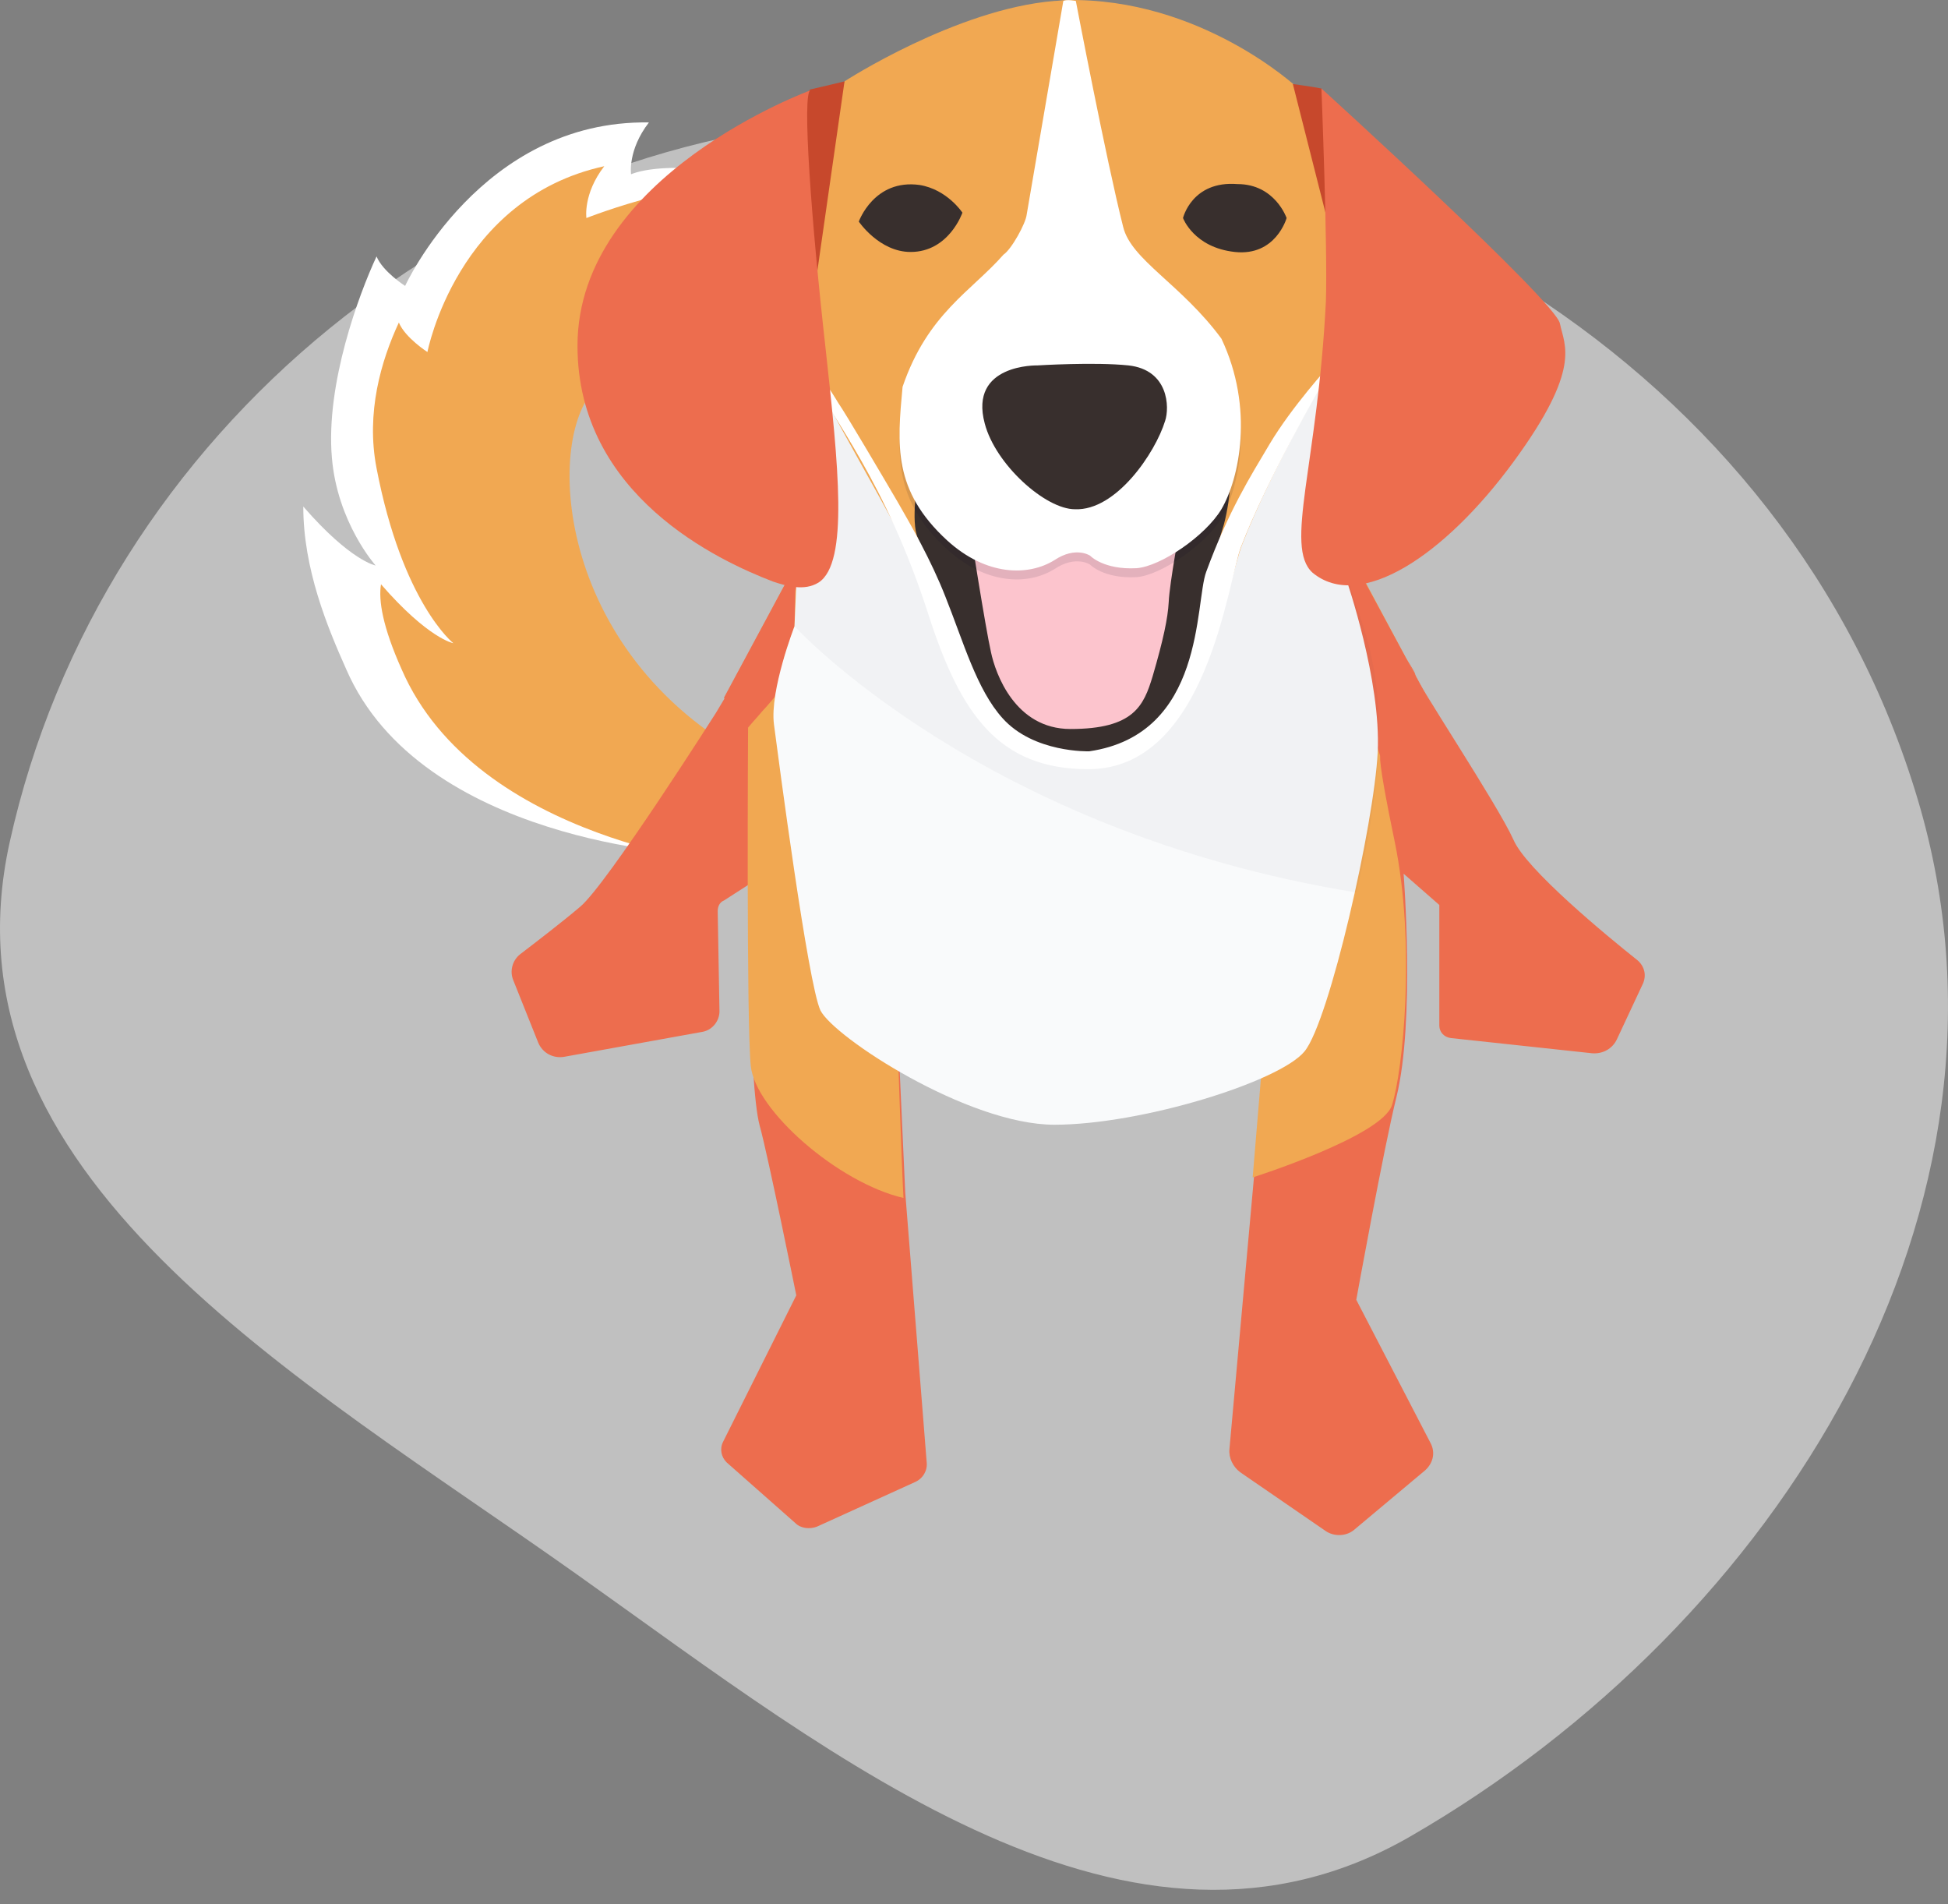 <svg width="88" height="86" viewBox="0 0 88 86" fill="none" xmlns="http://www.w3.org/2000/svg">
<rect x="0" y="0" width="88" height="86" fill="#808080" stroke="none"/>
<path fill-rule="evenodd" clip-rule="evenodd" d="M40.568 5.282C60.992 4.825 80.802 16.539 86.637 36.117C92.124 54.529 80.353 73.338 63.713 82.941C51.105 90.216 37.906 79.512 26.035 71.089C13.472 62.176 -2.886 53.087 0.436 38.046C4.553 19.403 21.481 5.71 40.568 5.282Z" fill="white" fill-opacity="0.5"/>
<path d="M31.252 38.573C31.252 38.573 19.027 38.048 15.638 30.221C14.791 28.325 13.701 25.703 13.701 22.878C15.84 25.34 16.969 25.541 16.969 25.541C16.969 25.541 15.235 23.605 14.992 20.66C14.71 17.351 16.203 13.317 17.01 11.582C17.292 12.268 18.301 12.913 18.301 12.913C18.301 12.913 21.73 5.409 29.315 5.53C28.347 6.781 28.508 7.87 28.508 7.87C28.508 7.87 29.88 7.224 33.269 7.87C38.958 8.959 40.128 12.832 40.128 12.832C40.128 12.832 31.211 9.645 24.796 17.19C22.577 19.772 23.304 29.737 32.865 34.216" fill="white"/>
<path d="M33.229 39.097C33.229 39.097 21.529 38.048 18.14 30.221C17.292 28.325 17.09 27.115 17.212 26.389C19.35 28.85 20.48 29.051 20.48 29.051C20.48 29.051 18.18 27.236 17.01 21.144C16.526 18.642 17.212 16.302 18.018 14.567C18.301 15.253 19.309 15.899 19.309 15.899C19.309 15.899 20.641 8.959 27.298 7.507C26.33 8.758 26.491 9.847 26.491 9.847C26.491 9.847 31.897 7.709 35.246 8.354C40.935 9.443 42.105 13.317 42.105 13.317C42.105 13.317 33.188 10.129 26.773 17.674C24.554 20.256 25.281 30.221 34.843 34.7" fill="#F1A852"/>
<path d="M36.295 25.582L32.341 32.198C32.341 32.198 27.419 39.945 26.209 40.953C25.402 41.639 24.191 42.567 23.505 43.092C23.142 43.374 23.021 43.858 23.183 44.262L24.312 47.086C24.514 47.57 24.998 47.812 25.482 47.731L31.736 46.602C32.18 46.521 32.502 46.117 32.502 45.674L32.422 41.155C32.422 40.953 32.502 40.752 32.704 40.671L33.834 39.945C33.834 39.945 33.794 48.901 34.318 50.838C34.681 52.129 35.972 58.504 35.972 58.504L32.664 65.12C32.502 65.443 32.583 65.806 32.825 66.048L35.932 68.792C36.174 69.034 36.577 69.074 36.9 68.953L41.338 66.936C41.701 66.774 41.903 66.411 41.863 66.048L40.894 53.864L40.572 46.803L57.113 48.014L55.54 65.443C55.499 65.846 55.701 66.25 56.024 66.492L59.897 69.155C60.26 69.397 60.785 69.397 61.148 69.114L64.375 66.411C64.739 66.088 64.859 65.604 64.617 65.16L61.269 58.705C61.269 58.705 62.52 51.806 63.084 49.547C63.932 46.117 63.407 39.461 63.407 39.461L65.021 40.873V46.319C65.021 46.602 65.223 46.844 65.545 46.884L71.92 47.57C72.404 47.61 72.848 47.368 73.05 46.924L74.22 44.423C74.381 44.06 74.3 43.656 73.978 43.374C72.606 42.285 68.934 39.259 68.37 37.927C67.643 36.313 63.932 30.746 63.932 30.463C63.932 30.181 61.027 26.187 61.027 26.187L51.142 35.587L38.837 31.634L36.456 25.501" fill="#ED6D4E"/>
<path d="M35.77 25.824L32.745 31.472L33.794 32.884C33.794 32.884 33.713 46.117 33.915 48.135C34.116 50.152 37.868 53.42 40.814 54.106C40.733 52.694 40.531 46.561 40.531 46.561L35.77 25.824Z" fill="#F1A852"/>
<path d="M57.073 47.368L56.589 53.178C56.589 53.178 62.439 51.322 62.883 49.91C63.367 48.417 63.972 42.688 63.004 38.008C62.197 34.135 62.358 34.135 62.358 34.135L64.859 32.239L61.349 25.662L60.542 26.469C60.542 26.469 60.946 35.386 60.542 38.129C60.139 40.913 59.171 46.682 57.073 47.368Z" fill="#F1A852"/>
<path d="M34.439 32.118C34.6 31.956 35.004 31.472 35.004 31.472L35.448 29.616L35.891 28.285L35.932 26.51L35.569 26.187L32.704 31.512L33.753 32.925C33.753 32.884 34.278 32.319 34.439 32.118Z" fill="#ED6D4E"/>
<path d="M61.955 32.884L60.583 26.55L61.349 25.703L64.9 32.279L62.358 34.175L61.955 32.884Z" fill="#ED6D4E"/>
<path d="M36.456 15.092L35.892 28.285C35.892 28.285 34.762 31.19 34.964 32.723C35.165 34.256 36.497 44.423 37.062 45.633C37.667 46.844 43.718 50.798 47.632 50.798C51.546 50.798 57.799 48.861 58.929 47.489C60.058 46.117 62.076 37.201 62.237 33.974C62.398 30.746 60.825 26.187 60.825 26.187L60.422 16.141L36.456 15.092Z" fill="#F9FAFB"/>
<path opacity="0.04" d="M35.892 28.285C35.892 28.285 44.364 37.564 61.269 40.308C63.528 30.948 61.39 28.366 60.906 26.146C60.179 23.726 60.502 16.101 60.502 16.101L36.497 15.092L35.972 26.51L35.892 28.285Z" fill="#3C3C56"/>
<path d="M38.151 3.674C38.151 3.674 43.194 0.406 47.632 0.043C47.794 0.043 47.995 0.003 48.157 0.003C54.249 -0.118 58.606 3.957 58.606 3.957L60.422 11.622V16.06C60.422 16.06 57.476 21.063 56.105 24.613C55.499 26.187 54.047 34.619 49.206 34.619C44.283 34.619 44.041 31.472 42.67 28.244C41.177 24.694 38.191 19.933 36.577 16.625C36.537 16.544 36.456 16.504 36.376 16.464C34.439 14.89 38.151 3.674 38.151 3.674Z" fill="#F1A852"/>
<path d="M41.459 21.628C41.459 21.628 41.136 23.564 41.459 24.291C41.782 25.017 43.113 28.971 43.113 28.971L45.05 32.925C45.05 32.925 47.067 34.538 48.56 34.579C50.053 34.619 51.545 33.651 51.989 33.207C52.433 32.763 54.329 29.172 54.41 28.123C54.491 27.074 54.854 25.057 55.217 23.927C55.62 22.677 55.62 21.023 55.62 21.023L41.459 21.628Z" fill="#382F2D"/>
<path d="M43.799 23.766C43.799 23.766 44.525 28.406 44.767 29.455C44.969 30.423 45.857 32.925 48.358 32.925C51.223 32.925 51.666 31.875 52.07 30.544C52.554 28.89 52.756 27.922 52.796 27.195C52.836 26.308 53.321 23.726 53.321 23.726H43.799V23.766Z" fill="#FCC4CD"/>
<path d="M60.058 16.504C60.058 16.504 58.364 18.36 57.355 20.054C56.468 21.547 55.499 23.08 54.491 25.824C53.966 27.236 54.45 33.167 49.205 33.933C49.205 33.933 46.704 34.014 45.292 32.44C44.122 31.149 43.517 28.971 42.71 26.953C42.064 25.299 41.136 23.685 40.531 22.636C39.845 21.466 38.231 18.723 37.868 18.198C37.788 18.077 37.465 17.472 36.94 16.907C36.819 16.786 36.335 16.383 36.335 16.383C36.376 16.383 36.335 16.423 36.335 16.464C36.376 16.544 36.456 16.665 36.497 16.746C37.586 18.884 40.007 21.749 41.943 27.76C43.396 32.279 45.13 34.74 49.165 34.74C54.531 34.74 55.459 26.267 56.064 24.694C57.234 21.668 59.534 17.674 60.22 16.464H60.058V16.504Z" fill="white"/>
<path d="M38.151 3.674C38.151 3.674 37.505 3.835 36.618 4.037C36.012 4.158 36.497 15.213 36.497 15.213L38.151 3.674Z" fill="#C7482C"/>
<path d="M58.404 3.795C58.404 3.795 59.292 3.916 59.695 3.997C60.059 4.521 60.583 12.389 60.583 12.389L58.404 3.795Z" fill="#C7482C"/>
<path d="M36.981 26.308C36.335 26.711 35.529 26.469 34.923 26.267C32.503 25.34 26.088 22.394 26.088 15.616C26.088 7.91 36.618 4.078 36.618 4.078C36.214 4.118 36.658 10.089 37.304 15.818C37.868 20.982 38.353 25.42 36.981 26.308Z" fill="#ED6D4E"/>
<path d="M59.695 3.997C59.695 3.997 70.266 13.599 70.468 14.608C70.669 15.616 71.476 16.625 68.37 20.861C65.263 25.098 61.43 27.639 59.292 25.864C58.001 24.694 59.534 20.942 59.897 13.599C59.978 11.178 59.695 3.997 59.695 3.997Z" fill="#ED6D4E"/>
<path opacity="0.1" d="M48.035 0.446L46.381 10.089C46.341 10.492 45.695 11.662 45.332 11.905C43.88 13.559 41.903 14.567 40.773 17.876C40.531 20.498 40.329 22.556 42.791 24.815C44.566 26.429 46.462 26.429 47.632 25.703C48.6 25.057 49.246 25.501 49.246 25.501C49.246 25.501 49.851 26.146 51.344 26.066C52.433 25.985 54.45 24.613 55.176 23.403C55.983 22.031 56.669 18.844 55.176 15.697C53.361 13.236 51.102 12.147 50.739 10.654C49.972 7.628 48.6 0.446 48.6 0.446C48.6 0.446 48.197 0.366 48.035 0.446Z" fill="#060822"/>
<path d="M48.035 0.043L46.381 9.686C46.341 10.089 45.695 11.259 45.332 11.501C43.88 13.155 41.903 14.164 40.773 17.472C40.531 20.095 40.329 22.152 42.791 24.412C44.566 26.026 46.462 26.026 47.632 25.299C48.6 24.654 49.246 25.098 49.246 25.098C49.246 25.098 49.851 25.743 51.344 25.662C52.433 25.582 54.45 24.21 55.176 23C55.983 21.628 56.669 18.441 55.176 15.294C53.361 12.832 51.102 11.743 50.739 10.25C49.972 7.224 48.6 0.043 48.6 0.043C48.6 0.043 48.197 -0.038 48.035 0.043Z" fill="white"/>
<path d="M38.796 10.008C38.796 10.008 39.482 8.072 41.54 8.354C42.791 8.556 43.477 9.605 43.477 9.605C43.477 9.605 42.871 11.38 41.136 11.38C39.724 11.38 38.796 10.008 38.796 10.008Z" fill="#382F2D"/>
<path d="M53.442 9.847C53.442 9.847 53.845 8.152 55.903 8.314C57.597 8.314 58.122 9.847 58.122 9.847C58.122 9.847 57.638 11.582 55.782 11.38C53.926 11.178 53.442 9.847 53.442 9.847Z" fill="#382F2D"/>
<path d="M48.56 23C47.228 23 44.969 20.982 44.485 19.126C43.759 16.423 46.865 16.504 46.865 16.504C46.865 16.504 49.447 16.343 50.981 16.504C52.796 16.706 52.837 18.4 52.635 19.005C52.191 20.458 50.416 23.08 48.56 23Z" fill="#382F2D"/>
</svg>
